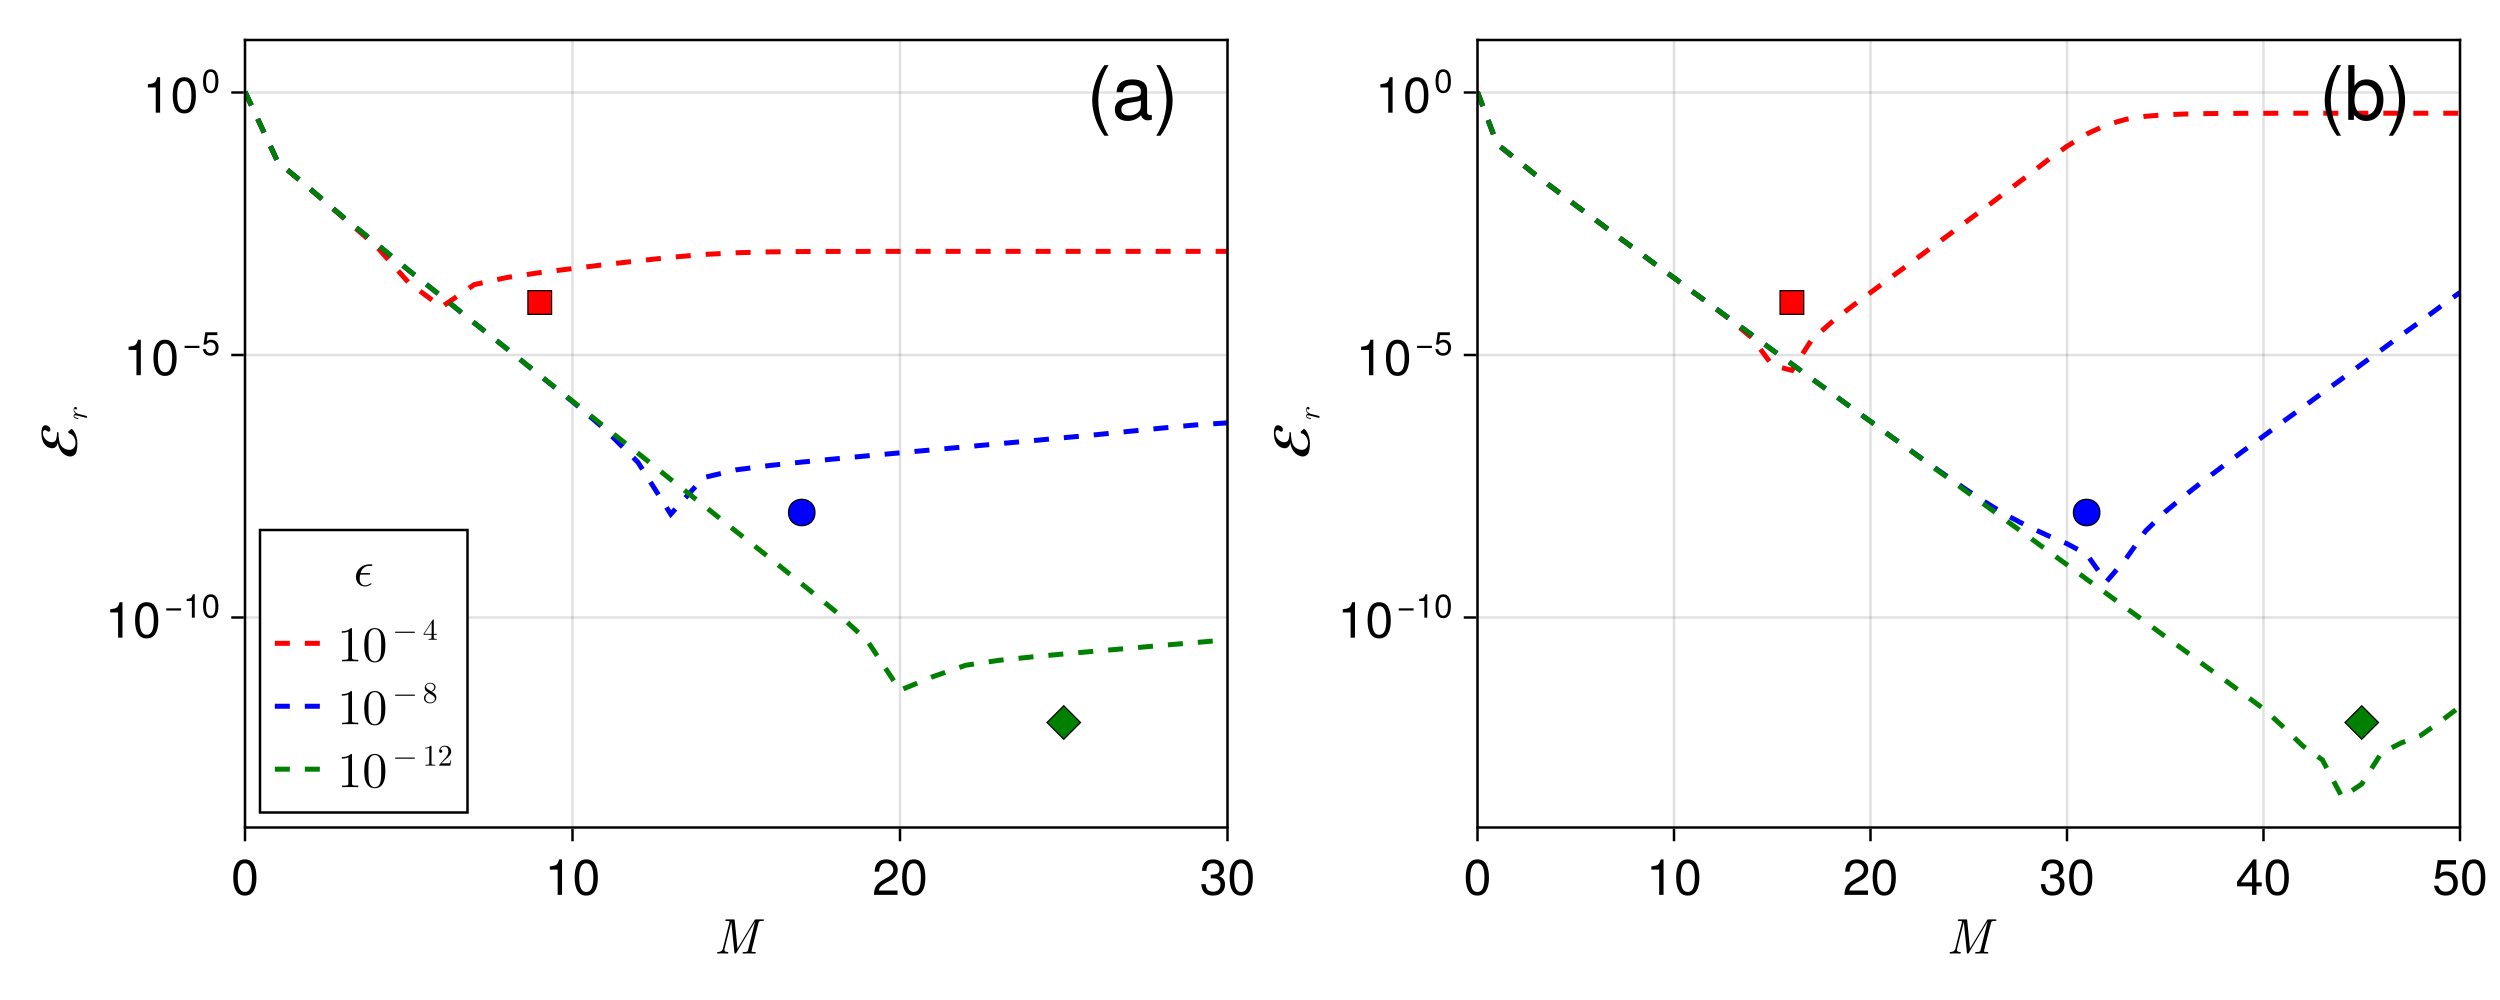 <?xml version="1.0" encoding="UTF-8"?>
<svg xmlns="http://www.w3.org/2000/svg" xmlns:xlink="http://www.w3.org/1999/xlink" width="1000" height="400" viewBox="0 0 1000 400">
<defs>
<g>
<g id="glyph-0-0-880b5318">
<path d="M 16.781 -0.359 C 16.781 -0.625 16.641 -0.625 16.234 -0.625 C 15.078 -0.625 15.078 -0.781 15.078 -0.953 C 15.078 -0.953 15.078 -1.125 15.156 -1.422 L 17.859 -12.234 C 18.016 -12.875 18.188 -13.047 19.438 -13.047 C 19.859 -13.047 20.047 -13.047 20.047 -13.406 C 20.047 -13.656 19.875 -13.656 19.547 -13.656 L 16.984 -13.656 C 16.547 -13.656 16.484 -13.656 16.266 -13.297 L 9.453 -2 L 8.344 -13.219 C 8.297 -13.656 8.266 -13.656 7.781 -13.656 L 5.125 -13.656 C 4.797 -13.656 4.578 -13.656 4.578 -13.281 C 4.578 -13.047 4.734 -13.047 5.125 -13.047 C 5.734 -13.047 6.281 -13.047 6.281 -12.703 C 6.281 -12.641 6.281 -12.594 6.203 -12.312 L 3.641 -2.016 C 3.359 -0.906 2.594 -0.656 1.703 -0.625 C 1.547 -0.625 1.312 -0.594 1.312 -0.234 C 1.312 -0.062 1.438 0 1.578 0 C 2.188 0 2.859 -0.062 3.484 -0.062 C 4.125 -0.062 4.812 0 5.438 0 C 5.562 0 5.797 0 5.797 -0.359 C 5.797 -0.594 5.656 -0.625 5.422 -0.625 C 4.281 -0.656 4.234 -1.188 4.234 -1.484 C 4.234 -1.547 4.234 -1.656 4.312 -1.984 L 6.984 -12.594 L 7 -12.594 L 8.219 -0.484 C 8.266 -0.141 8.266 0 8.562 0 C 8.812 0 8.922 -0.141 9.047 -0.359 L 16.5 -12.781 L 16.516 -12.781 L 13.703 -1.453 C 13.547 -0.781 13.422 -0.625 12.062 -0.625 C 11.734 -0.625 11.516 -0.625 11.516 -0.234 C 11.516 0 11.734 0 11.797 0 C 12.547 0 13.312 -0.062 14.078 -0.062 C 14.844 -0.062 15.656 0 16.406 0 C 16.547 0 16.781 0 16.781 -0.359 Z M 16.781 -0.359 "/>
</g>
<g id="glyph-1-0-880b5318">
<path d="M 10.141 -6.812 C 10.141 -2.156 8.5 0.297 5.5 0.297 C 2.453 0.297 0.859 -2.156 0.859 -6.938 C 0.859 -11.703 2.438 -14.188 5.5 -14.188 C 8.578 -14.188 10.141 -11.734 10.141 -6.812 Z M 8.344 -6.984 C 8.344 -10.781 7.406 -12.625 5.5 -12.625 C 3.594 -12.625 2.656 -10.797 2.656 -6.922 C 2.656 -3.047 3.594 -1.156 5.453 -1.156 C 7.422 -1.156 8.344 -2.953 8.344 -6.984 Z M 8.344 -6.984 "/>
</g>
<g id="glyph-2-0-880b5318">
<path d="M 6.938 0 C 6.938 0 5.188 0 5.188 0 C 5.188 0 5.188 -10.094 5.188 -10.094 C 5.188 -10.094 2.047 -10.094 2.047 -10.094 C 2.047 -10.094 2.047 -11.359 2.047 -11.359 C 4.766 -11.703 5.156 -12 5.781 -14.188 C 5.781 -14.188 6.938 -14.188 6.938 -14.188 C 6.938 -14.188 6.938 0 6.938 0 Z M 6.938 0 "/>
</g>
<g id="glyph-3-0-880b5318">
<path d="M 10.141 -6.812 C 10.141 -2.156 8.5 0.297 5.5 0.297 C 2.453 0.297 0.859 -2.156 0.859 -6.938 C 0.859 -11.703 2.438 -14.188 5.5 -14.188 C 8.578 -14.188 10.141 -11.734 10.141 -6.812 Z M 8.344 -6.984 C 8.344 -10.781 7.406 -12.625 5.5 -12.625 C 3.594 -12.625 2.656 -10.797 2.656 -6.922 C 2.656 -3.047 3.594 -1.156 5.453 -1.156 C 7.422 -1.156 8.344 -2.953 8.344 -6.984 Z M 8.344 -6.984 "/>
</g>
<g id="glyph-4-0-880b5318">
<path d="M 10.219 -10.016 C 10.219 -8.281 9.203 -6.797 7.219 -5.734 C 7.219 -5.734 5.219 -4.656 5.219 -4.656 C 3.484 -3.641 2.844 -2.906 2.656 -1.734 C 2.656 -1.734 10.125 -1.734 10.125 -1.734 C 10.125 -1.734 10.125 0 10.125 0 C 10.125 0 0.688 0 0.688 0 C 0.844 -3.125 1.703 -4.453 4.656 -6.141 C 4.656 -6.141 6.5 -7.188 6.5 -7.188 C 7.766 -7.906 8.422 -8.859 8.422 -9.984 C 8.422 -11.5 7.219 -12.641 5.625 -12.641 C 3.875 -12.641 2.906 -11.641 2.766 -9.266 C 2.766 -9.266 1 -9.266 1 -9.266 C 1.094 -12.703 2.781 -14.188 5.688 -14.188 C 8.359 -14.188 10.219 -12.422 10.219 -10.016 Z M 10.219 -10.016 "/>
</g>
<g id="glyph-4-1-880b5318">
<path d="M 10.141 -6.812 C 10.141 -2.156 8.5 0.297 5.5 0.297 C 2.453 0.297 0.859 -2.156 0.859 -6.938 C 0.859 -11.703 2.438 -14.188 5.5 -14.188 C 8.578 -14.188 10.141 -11.734 10.141 -6.812 Z M 8.344 -6.984 C 8.344 -10.781 7.406 -12.625 5.5 -12.625 C 3.594 -12.625 2.656 -10.797 2.656 -6.922 C 2.656 -3.047 3.594 -1.156 5.453 -1.156 C 7.422 -1.156 8.344 -2.953 8.344 -6.984 Z M 8.344 -6.984 "/>
</g>
<g id="glyph-4-2-880b5318">
<path d="M 6.938 0 C 6.938 0 5.188 0 5.188 0 C 5.188 0 5.188 -10.094 5.188 -10.094 C 5.188 -10.094 2.047 -10.094 2.047 -10.094 C 2.047 -10.094 2.047 -11.359 2.047 -11.359 C 4.766 -11.703 5.156 -12 5.781 -14.188 C 5.781 -14.188 6.938 -14.188 6.938 -14.188 C 6.938 -14.188 6.938 0 6.938 0 Z M 6.938 0 "/>
</g>
<g id="glyph-4-3-880b5318">
<path d="M 10.125 -4.125 C 10.125 -1.438 8.234 0.297 5.312 0.297 C 2.422 0.297 0.859 -1.125 0.641 -4.281 C 0.641 -4.281 2.406 -4.281 2.406 -4.281 C 2.516 -2.219 3.453 -1.266 5.375 -1.266 C 7.219 -1.266 8.312 -2.312 8.312 -4.094 C 8.312 -5.688 7.312 -6.594 5.375 -6.594 C 5.375 -6.594 4.422 -6.594 4.422 -6.594 C 4.422 -6.594 4.422 -8.078 4.422 -8.078 C 7.234 -8.078 7.906 -8.703 7.906 -10.219 C 7.906 -11.719 6.953 -12.641 5.406 -12.641 C 3.594 -12.641 2.734 -11.703 2.703 -9.594 C 2.703 -9.594 0.938 -9.594 0.938 -9.594 C 1 -12.625 2.516 -14.188 5.375 -14.188 C 8.078 -14.188 9.703 -12.719 9.703 -10.281 C 9.703 -8.859 9.047 -7.938 7.719 -7.422 C 9.422 -6.844 10.125 -5.844 10.125 -4.125 Z M 10.125 -4.125 "/>
</g>
<g id="glyph-4-4-880b5318">
<path d="M 10.406 -3.406 C 10.406 -3.406 8.297 -3.406 8.297 -3.406 C 8.297 -3.406 8.297 0 8.297 0 C 8.297 0 6.547 0 6.547 0 C 6.547 0 6.547 -3.406 6.547 -3.406 C 6.547 -3.406 0.562 -3.406 0.562 -3.406 C 0.562 -3.406 0.562 -5.266 0.562 -5.266 C 0.562 -5.266 7 -14.188 7 -14.188 C 7 -14.188 8.297 -14.188 8.297 -14.188 C 8.297 -14.188 8.297 -4.984 8.297 -4.984 C 8.297 -4.984 10.406 -4.984 10.406 -4.984 C 10.406 -4.984 10.406 -3.406 10.406 -3.406 Z M 6.547 -4.984 C 6.547 -4.984 6.547 -11.188 6.547 -11.188 C 6.547 -11.188 2.094 -4.984 2.094 -4.984 C 2.094 -4.984 6.547 -4.984 6.547 -4.984 Z M 6.547 -4.984 "/>
</g>
<g id="glyph-5-0-880b5318">
<path d="M 10.125 -4.125 C 10.125 -1.438 8.234 0.297 5.312 0.297 C 2.422 0.297 0.859 -1.125 0.641 -4.281 C 0.641 -4.281 2.406 -4.281 2.406 -4.281 C 2.516 -2.219 3.453 -1.266 5.375 -1.266 C 7.219 -1.266 8.312 -2.312 8.312 -4.094 C 8.312 -5.688 7.312 -6.594 5.375 -6.594 C 5.375 -6.594 4.422 -6.594 4.422 -6.594 C 4.422 -6.594 4.422 -8.078 4.422 -8.078 C 7.234 -8.078 7.906 -8.703 7.906 -10.219 C 7.906 -11.719 6.953 -12.641 5.406 -12.641 C 3.594 -12.641 2.734 -11.703 2.703 -9.594 C 2.703 -9.594 0.938 -9.594 0.938 -9.594 C 1 -12.625 2.516 -14.188 5.375 -14.188 C 8.078 -14.188 9.703 -12.719 9.703 -10.281 C 9.703 -8.859 9.047 -7.938 7.719 -7.422 C 9.422 -6.844 10.125 -5.844 10.125 -4.125 Z M 10.125 -4.125 "/>
</g>
<g id="glyph-5-1-880b5318">
<path d="M 10.141 -6.812 C 10.141 -2.156 8.5 0.297 5.5 0.297 C 2.453 0.297 0.859 -2.156 0.859 -6.938 C 0.859 -11.703 2.438 -14.188 5.5 -14.188 C 8.578 -14.188 10.141 -11.734 10.141 -6.812 Z M 8.344 -6.984 C 8.344 -10.781 7.406 -12.625 5.5 -12.625 C 3.594 -12.625 2.656 -10.797 2.656 -6.922 C 2.656 -3.047 3.594 -1.156 5.453 -1.156 C 7.422 -1.156 8.344 -2.953 8.344 -6.984 Z M 8.344 -6.984 "/>
</g>
<g id="glyph-6-0-880b5318">
<path d="M -12.125 -13.266 C -12.594 -13.375 -13.062 -13.297 -13.406 -13 C -13.688 -12.734 -13.844 -12.422 -13.953 -12 C -14.125 -11.453 -14.156 -10.844 -14.156 -10.234 C -14.156 -8.719 -13.906 -7.094 -12.938 -5.766 C -12.312 -4.922 -11.453 -4.406 -10.594 -4.203 C -9.812 -4 -9.062 -4.125 -8.5 -4.594 C -8.047 -5.016 -7.781 -5.641 -7.594 -6.234 C -7.438 -5.125 -7.016 -3.922 -6.297 -2.906 C -5.5 -1.797 -4.375 -1.156 -3.281 -0.875 C -2.312 -0.641 -1.453 -0.984 -0.797 -1.562 C -0.375 -1.938 -0.188 -2.547 -0.047 -3.188 C 0.188 -4.062 0.234 -5.047 0.234 -6.016 C 0.234 -7.719 -0.188 -9.562 -1.266 -11.062 C -1.5 -11.406 -1.797 -11.703 -2.125 -11.938 L -3.484 -10.688 L -3.297 -10.156 C -2.625 -9.922 -1.906 -9.625 -1.422 -8.938 C -0.859 -8.188 -0.516 -7.266 -0.516 -6.359 C -0.516 -5.453 -0.766 -4.625 -1.344 -4.094 C -2 -3.516 -2.875 -3.312 -3.812 -3.562 C -4.703 -3.781 -5.625 -4.234 -6.266 -5.125 C -6.703 -5.766 -6.922 -6.516 -7.062 -7.219 C -7.281 -8.312 -7.344 -9.406 -7.344 -10.438 L -7.922 -10.578 C -7.922 -9.781 -7.953 -9 -8.125 -8.266 C -8.234 -7.766 -8.375 -7.281 -8.703 -6.984 C -9.219 -6.516 -9.922 -6.422 -10.641 -6.594 C -11.453 -6.797 -12.281 -7.312 -12.859 -8.125 C -13.281 -8.703 -13.547 -9.406 -13.547 -10.078 C -13.547 -10.516 -13.5 -10.984 -13.219 -11.219 C -13.047 -11.375 -12.812 -11.422 -12.562 -11.359 C -12.359 -11.312 -12.141 -11.203 -11.953 -11.062 C -11.781 -10.906 -11.594 -10.797 -11.406 -10.766 C -11.203 -10.703 -11.016 -10.734 -10.875 -10.859 C -10.688 -11.047 -10.562 -11.312 -10.562 -11.641 C -10.562 -12 -10.719 -12.297 -10.953 -12.578 C -11.281 -12.938 -11.703 -13.141 -12.125 -13.266 Z M -12.125 -13.266 "/>
</g>
<g id="glyph-7-0-880b5318">
<path d="M -4.547 -5.875 C -5.172 -5.875 -5.297 -5.094 -5.297 -4.688 C -5.297 -3.859 -4.703 -3.438 -4.438 -3.234 C -5.078 -3.109 -5.297 -2.641 -5.297 -2.25 C -5.297 -1.812 -5.031 -1.578 -4.672 -1.375 C -4.188 -1.156 -3.453 -1 -3.453 -1 C -3.344 -1 -3.344 -1.109 -3.344 -1.172 C -3.344 -1.328 -3.344 -1.344 -3.609 -1.406 C -4.453 -1.625 -5.047 -1.844 -5.047 -2.219 C -5.047 -2.531 -4.688 -2.531 -4.562 -2.531 C -4.375 -2.531 -4.141 -2.5 -3.953 -2.453 L -0.344 -1.547 C -0.281 -1.531 -0.219 -1.516 -0.188 -1.516 C -0.047 -1.516 0.125 -1.609 0.125 -1.844 C 0.125 -2.203 -0.219 -2.297 -0.312 -2.312 L -3.453 -3.094 C -3.484 -3.109 -5.047 -3.641 -5.047 -4.688 C -5.047 -4.734 -5.047 -5.078 -4.875 -5.312 C -4.734 -4.891 -4.359 -4.859 -4.297 -4.859 C -4.141 -4.859 -3.906 -4.969 -3.906 -5.281 C -3.906 -5.5 -4.078 -5.875 -4.547 -5.875 Z M -4.547 -5.875 "/>
</g>
<g id="glyph-8-0-880b5318">
<path d="M 6.938 0 C 6.938 0 5.188 0 5.188 0 C 5.188 0 5.188 -10.094 5.188 -10.094 C 5.188 -10.094 2.047 -10.094 2.047 -10.094 C 2.047 -10.094 2.047 -11.359 2.047 -11.359 C 4.766 -11.703 5.156 -12 5.781 -14.188 C 5.781 -14.188 6.938 -14.188 6.938 -14.188 C 6.938 -14.188 6.938 0 6.938 0 Z M 6.938 0 "/>
</g>
<g id="glyph-8-1-880b5318">
<path d="M 10.141 -6.812 C 10.141 -2.156 8.5 0.297 5.5 0.297 C 2.453 0.297 0.859 -2.156 0.859 -6.938 C 0.859 -11.703 2.438 -14.188 5.5 -14.188 C 8.578 -14.188 10.141 -11.734 10.141 -6.812 Z M 8.344 -6.984 C 8.344 -10.781 7.406 -12.625 5.5 -12.625 C 3.594 -12.625 2.656 -10.797 2.656 -6.922 C 2.656 -3.047 3.594 -1.156 5.453 -1.156 C 7.422 -1.156 8.344 -2.953 8.344 -6.984 Z M 8.344 -6.984 "/>
</g>
<g id="glyph-9-0-880b5318">
<path d="M 6.812 -2.859 C 6.812 -2.859 0.891 -2.859 0.891 -2.859 C 0.891 -2.859 0.891 -3.75 0.891 -3.75 C 0.891 -3.75 6.812 -3.75 6.812 -3.75 C 6.812 -3.75 6.812 -2.859 6.812 -2.859 Z M 6.812 -2.859 "/>
</g>
<g id="glyph-9-1-880b5318">
<path d="M 4.578 0 C 4.578 0 3.422 0 3.422 0 C 3.422 0 3.422 -6.672 3.422 -6.672 C 3.422 -6.672 1.344 -6.672 1.344 -6.672 C 1.344 -6.672 1.344 -7.5 1.344 -7.5 C 3.141 -7.719 3.406 -7.922 3.812 -9.359 C 3.812 -9.359 4.578 -9.359 4.578 -9.359 C 4.578 -9.359 4.578 0 4.578 0 Z M 4.578 0 "/>
</g>
<g id="glyph-10-0-880b5318">
<path d="M 6.688 -4.5 C 6.688 -1.422 5.609 0.203 3.625 0.203 C 1.625 0.203 0.562 -1.422 0.562 -4.578 C 0.562 -7.719 1.609 -9.359 3.625 -9.359 C 5.672 -9.359 6.688 -7.75 6.688 -4.5 Z M 5.5 -4.609 C 5.5 -7.109 4.891 -8.328 3.625 -8.328 C 2.375 -8.328 1.75 -7.125 1.75 -4.562 C 1.75 -2 2.375 -0.766 3.609 -0.766 C 4.891 -0.766 5.5 -1.953 5.5 -4.609 Z M 5.5 -4.609 "/>
</g>
<g id="glyph-10-1-880b5318">
<path d="M 6.766 -3.109 C 6.766 -1.125 5.453 0.203 3.562 0.203 C 1.906 0.203 0.844 -0.547 0.469 -2.406 C 0.469 -2.406 1.625 -2.406 1.625 -2.406 C 1.906 -1.344 2.516 -0.828 3.531 -0.828 C 4.812 -0.828 5.578 -1.594 5.578 -2.938 C 5.578 -4.328 4.797 -5.141 3.531 -5.141 C 2.812 -5.141 2.359 -4.906 1.828 -4.266 C 1.828 -4.266 0.75 -4.266 0.75 -4.266 C 0.75 -4.266 1.453 -9.156 1.453 -9.156 C 1.453 -9.156 6.281 -9.156 6.281 -9.156 C 6.281 -9.156 6.281 -8.016 6.281 -8.016 C 6.281 -8.016 2.391 -8.016 2.391 -8.016 C 2.391 -8.016 2.016 -5.594 2.016 -5.594 C 2.562 -6 3.094 -6.172 3.75 -6.172 C 5.547 -6.172 6.766 -4.953 6.766 -3.109 Z M 6.766 -3.109 "/>
</g>
<g id="glyph-11-0-880b5318">
<path d="M 6.938 0 C 6.938 0 5.188 0 5.188 0 C 5.188 0 5.188 -10.094 5.188 -10.094 C 5.188 -10.094 2.047 -10.094 2.047 -10.094 C 2.047 -10.094 2.047 -11.359 2.047 -11.359 C 4.766 -11.703 5.156 -12 5.781 -14.188 C 5.781 -14.188 6.938 -14.188 6.938 -14.188 C 6.938 -14.188 6.938 0 6.938 0 Z M 6.938 0 "/>
</g>
<g id="glyph-11-1-880b5318">
<path d="M 10.141 -6.812 C 10.141 -2.156 8.5 0.297 5.5 0.297 C 2.453 0.297 0.859 -2.156 0.859 -6.938 C 0.859 -11.703 2.438 -14.188 5.5 -14.188 C 8.578 -14.188 10.141 -11.734 10.141 -6.812 Z M 8.344 -6.984 C 8.344 -10.781 7.406 -12.625 5.5 -12.625 C 3.594 -12.625 2.656 -10.797 2.656 -6.922 C 2.656 -3.047 3.594 -1.156 5.453 -1.156 C 7.422 -1.156 8.344 -2.953 8.344 -6.984 Z M 8.344 -6.984 "/>
</g>
<g id="glyph-12-0-880b5318">
<path d="M 6.938 0 C 6.938 0 5.188 0 5.188 0 C 5.188 0 5.188 -10.094 5.188 -10.094 C 5.188 -10.094 2.047 -10.094 2.047 -10.094 C 2.047 -10.094 2.047 -11.359 2.047 -11.359 C 4.766 -11.703 5.156 -12 5.781 -14.188 C 5.781 -14.188 6.938 -14.188 6.938 -14.188 C 6.938 -14.188 6.938 0 6.938 0 Z M 6.938 0 "/>
</g>
<g id="glyph-13-0-880b5318">
<path d="M 10.141 -6.812 C 10.141 -2.156 8.5 0.297 5.5 0.297 C 2.453 0.297 0.859 -2.156 0.859 -6.938 C 0.859 -11.703 2.438 -14.188 5.5 -14.188 C 8.578 -14.188 10.141 -11.734 10.141 -6.812 Z M 8.344 -6.984 C 8.344 -10.781 7.406 -12.625 5.5 -12.625 C 3.594 -12.625 2.656 -10.797 2.656 -6.922 C 2.656 -3.047 3.594 -1.156 5.453 -1.156 C 7.422 -1.156 8.344 -2.953 8.344 -6.984 Z M 8.344 -6.984 "/>
</g>
<g id="glyph-14-0-880b5318">
<path d="M 6.688 -4.5 C 6.688 -1.422 5.609 0.203 3.625 0.203 C 1.625 0.203 0.562 -1.422 0.562 -4.578 C 0.562 -7.719 1.609 -9.359 3.625 -9.359 C 5.672 -9.359 6.688 -7.75 6.688 -4.5 Z M 5.5 -4.609 C 5.5 -7.109 4.891 -8.328 3.625 -8.328 C 2.375 -8.328 1.75 -7.125 1.75 -4.562 C 1.75 -2 2.375 -0.766 3.609 -0.766 C 4.891 -0.766 5.5 -1.953 5.5 -4.609 Z M 5.5 -4.609 "/>
</g>
<g id="glyph-15-0-880b5318">
<path d="M 8.734 6.359 C 8.734 6.359 7.078 6.359 7.078 6.359 C 4.078 2.438 2.188 -3.031 2.188 -7.766 C 2.188 -12.484 4.078 -17.938 7.078 -21.875 C 7.078 -21.875 8.734 -21.875 8.734 -21.875 C 6.094 -17.609 4.625 -12.547 4.625 -7.766 C 4.625 -2.969 6.094 2.062 8.734 6.359 Z M 8.734 6.359 "/>
</g>
<g id="glyph-16-0-880b5318">
<path d="M 16.047 -0.062 C 15.234 0.156 14.844 0.203 14.344 0.203 C 13.109 0.203 12.031 -0.656 11.766 -1.859 C 10.375 -0.391 8.438 0.453 6.422 0.453 C 3.234 0.453 1.266 -1.234 1.266 -4.078 C 1.266 -6 2.188 -7.406 4.016 -8.156 C 4.984 -8.547 5.516 -8.672 9.062 -9.125 C 11.047 -9.359 11.672 -9.812 11.672 -10.859 C 11.672 -10.859 11.672 -11.516 11.672 -11.516 C 11.672 -13.016 10.406 -13.859 8.156 -13.859 C 5.812 -13.859 4.688 -12.984 4.469 -11.062 C 4.469 -11.062 1.953 -11.062 1.953 -11.062 C 2.094 -14.703 4.438 -16.172 8.25 -16.172 C 12.125 -16.172 14.156 -14.672 14.156 -11.875 C 14.156 -11.875 14.156 -3.125 14.156 -3.125 C 14.156 -2.344 14.641 -1.891 15.516 -1.891 C 15.656 -1.891 15.781 -1.891 16.047 -1.953 C 16.047 -1.953 16.047 -0.062 16.047 -0.062 Z M 11.672 -5.438 C 11.672 -5.438 11.672 -7.766 11.672 -7.766 C 10.828 -7.375 10.297 -7.266 7.656 -6.906 C 4.984 -6.516 3.875 -5.797 3.875 -4.141 C 3.875 -2.438 5.016 -1.734 6.953 -1.734 C 9.391 -1.734 11.672 -3.188 11.672 -5.438 Z M 11.672 -5.438 "/>
</g>
<g id="glyph-16-1-880b5318">
<path d="M 7.688 -7.734 C 7.688 -3.031 5.797 2.438 2.797 6.359 C 2.797 6.359 1.141 6.359 1.141 6.359 C 3.781 2.094 5.25 -2.969 5.25 -7.734 C 5.25 -12.547 3.781 -17.578 1.141 -21.875 C 1.141 -21.875 2.797 -21.875 2.797 -21.875 C 5.797 -17.938 7.688 -12.484 7.688 -7.734 Z M 7.688 -7.734 "/>
</g>
<g id="glyph-16-2-880b5318">
<path d="M 15.688 -8.047 C 15.688 -2.938 12.984 0.453 8.844 0.453 C 6.656 0.453 5.062 -0.422 3.875 -2.25 C 3.875 -2.25 3.875 0 3.875 0 C 3.875 0 1.625 0 1.625 0 C 1.625 0 1.625 -21.875 1.625 -21.875 C 1.625 -21.875 4.109 -21.875 4.109 -21.875 C 4.109 -21.875 4.109 -13.594 4.109 -13.594 C 5.281 -15.359 6.812 -16.172 8.969 -16.172 C 13.109 -16.172 15.688 -13.141 15.688 -8.047 Z M 13.078 -7.891 C 13.078 -11.406 11.281 -13.828 8.484 -13.828 C 5.844 -13.953 4.109 -11.547 4.109 -7.859 C 4.109 -4.297 5.844 -1.891 8.484 -1.891 C 11.219 -1.891 13.078 -4.312 13.078 -7.891 Z M 13.078 -7.891 "/>
</g>
<g id="glyph-17-0-880b5318">
<path d="M 10.141 -6.812 C 10.141 -2.156 8.5 0.297 5.5 0.297 C 2.453 0.297 0.859 -2.156 0.859 -6.938 C 0.859 -11.703 2.438 -14.188 5.5 -14.188 C 8.578 -14.188 10.141 -11.734 10.141 -6.812 Z M 8.344 -6.984 C 8.344 -10.781 7.406 -12.625 5.5 -12.625 C 3.594 -12.625 2.656 -10.797 2.656 -6.922 C 2.656 -3.047 3.594 -1.156 5.453 -1.156 C 7.422 -1.156 8.344 -2.953 8.344 -6.984 Z M 8.344 -6.984 "/>
</g>
<g id="glyph-17-1-880b5318">
<path d="M 10.266 -4.703 C 10.266 -1.703 8.266 0.297 5.406 0.297 C 2.875 0.297 1.281 -0.812 0.703 -3.641 C 0.703 -3.641 2.453 -3.641 2.453 -3.641 C 2.875 -2.047 3.812 -1.266 5.359 -1.266 C 7.281 -1.266 8.453 -2.422 8.453 -4.453 C 8.453 -6.562 7.266 -7.781 5.359 -7.781 C 4.266 -7.781 3.578 -7.438 2.766 -6.453 C 2.766 -6.453 1.141 -6.453 1.141 -6.453 C 1.141 -6.453 2.203 -13.875 2.203 -13.875 C 2.203 -13.875 9.516 -13.875 9.516 -13.875 C 9.516 -13.875 9.516 -12.141 9.516 -12.141 C 9.516 -12.141 3.625 -12.141 3.625 -12.141 C 3.625 -12.141 3.062 -8.484 3.062 -8.484 C 3.875 -9.078 4.688 -9.344 5.688 -9.344 C 8.406 -9.344 10.266 -7.5 10.266 -4.703 Z M 10.266 -4.703 "/>
</g>
<g id="glyph-18-0-880b5318">
<path d="M 10.141 -6.812 C 10.141 -2.156 8.5 0.297 5.5 0.297 C 2.453 0.297 0.859 -2.156 0.859 -6.938 C 0.859 -11.703 2.438 -14.188 5.5 -14.188 C 8.578 -14.188 10.141 -11.734 10.141 -6.812 Z M 8.344 -6.984 C 8.344 -10.781 7.406 -12.625 5.5 -12.625 C 3.594 -12.625 2.656 -10.797 2.656 -6.922 C 2.656 -3.047 3.594 -1.156 5.453 -1.156 C 7.422 -1.156 8.344 -2.953 8.344 -6.984 Z M 8.344 -6.984 "/>
</g>
<g id="glyph-19-0-880b5318">
<path d="M -12.125 -13.266 C -12.594 -13.375 -13.062 -13.297 -13.406 -13 C -13.688 -12.734 -13.844 -12.422 -13.953 -12 C -14.125 -11.453 -14.156 -10.844 -14.156 -10.234 C -14.156 -8.719 -13.906 -7.094 -12.938 -5.766 C -12.312 -4.922 -11.453 -4.406 -10.594 -4.203 C -9.812 -4 -9.062 -4.125 -8.5 -4.594 C -8.047 -5.016 -7.781 -5.641 -7.594 -6.234 C -7.438 -5.125 -7.016 -3.922 -6.297 -2.906 C -5.5 -1.797 -4.375 -1.156 -3.281 -0.875 C -2.312 -0.641 -1.453 -0.984 -0.797 -1.562 C -0.375 -1.938 -0.188 -2.547 -0.047 -3.188 C 0.188 -4.062 0.234 -5.047 0.234 -6.016 C 0.234 -7.719 -0.188 -9.562 -1.266 -11.062 C -1.5 -11.406 -1.797 -11.703 -2.125 -11.938 L -3.484 -10.688 L -3.297 -10.156 C -2.625 -9.922 -1.906 -9.625 -1.422 -8.938 C -0.859 -8.188 -0.516 -7.266 -0.516 -6.359 C -0.516 -5.453 -0.766 -4.625 -1.344 -4.094 C -2 -3.516 -2.875 -3.312 -3.812 -3.562 C -4.703 -3.781 -5.625 -4.234 -6.266 -5.125 C -6.703 -5.766 -6.922 -6.516 -7.062 -7.219 C -7.281 -8.312 -7.344 -9.406 -7.344 -10.438 L -7.922 -10.578 C -7.922 -9.781 -7.953 -9 -8.125 -8.266 C -8.234 -7.766 -8.375 -7.281 -8.703 -6.984 C -9.219 -6.516 -9.922 -6.422 -10.641 -6.594 C -11.453 -6.797 -12.281 -7.312 -12.859 -8.125 C -13.281 -8.703 -13.547 -9.406 -13.547 -10.078 C -13.547 -10.516 -13.5 -10.984 -13.219 -11.219 C -13.047 -11.375 -12.812 -11.422 -12.562 -11.359 C -12.359 -11.312 -12.141 -11.203 -11.953 -11.062 C -11.781 -10.906 -11.594 -10.797 -11.406 -10.766 C -11.203 -10.703 -11.016 -10.734 -10.875 -10.859 C -10.688 -11.047 -10.562 -11.312 -10.562 -11.641 C -10.562 -12 -10.719 -12.297 -10.953 -12.578 C -11.281 -12.938 -11.703 -13.141 -12.125 -13.266 Z M -12.125 -13.266 "/>
</g>
<g id="glyph-20-0-880b5318">
<path d="M -4.547 -5.875 C -5.172 -5.875 -5.297 -5.094 -5.297 -4.688 C -5.297 -3.859 -4.703 -3.438 -4.438 -3.234 C -5.078 -3.109 -5.297 -2.641 -5.297 -2.25 C -5.297 -1.812 -5.031 -1.578 -4.672 -1.375 C -4.188 -1.156 -3.453 -1 -3.453 -1 C -3.344 -1 -3.344 -1.109 -3.344 -1.172 C -3.344 -1.328 -3.344 -1.344 -3.609 -1.406 C -4.453 -1.625 -5.047 -1.844 -5.047 -2.219 C -5.047 -2.531 -4.688 -2.531 -4.562 -2.531 C -4.375 -2.531 -4.141 -2.5 -3.953 -2.453 L -0.344 -1.547 C -0.281 -1.531 -0.219 -1.516 -0.188 -1.516 C -0.047 -1.516 0.125 -1.609 0.125 -1.844 C 0.125 -2.203 -0.219 -2.297 -0.312 -2.312 L -3.453 -3.094 C -3.484 -3.109 -5.047 -3.641 -5.047 -4.688 C -5.047 -4.734 -5.047 -5.078 -4.875 -5.312 C -4.734 -4.891 -4.359 -4.859 -4.297 -4.859 C -4.141 -4.859 -3.906 -4.969 -3.906 -5.281 C -3.906 -5.5 -4.078 -5.875 -4.547 -5.875 Z M -4.547 -5.875 "/>
</g>
<g id="glyph-21-0-880b5318">
<path d="M 6.938 0 C 6.938 0 5.188 0 5.188 0 C 5.188 0 5.188 -10.094 5.188 -10.094 C 5.188 -10.094 2.047 -10.094 2.047 -10.094 C 2.047 -10.094 2.047 -11.359 2.047 -11.359 C 4.766 -11.703 5.156 -12 5.781 -14.188 C 5.781 -14.188 6.938 -14.188 6.938 -14.188 C 6.938 -14.188 6.938 0 6.938 0 Z M 6.938 0 "/>
</g>
<g id="glyph-22-0-880b5318">
<path d="M 10.141 -6.812 C 10.141 -2.156 8.5 0.297 5.5 0.297 C 2.453 0.297 0.859 -2.156 0.859 -6.938 C 0.859 -11.703 2.438 -14.188 5.5 -14.188 C 8.578 -14.188 10.141 -11.734 10.141 -6.812 Z M 8.344 -6.984 C 8.344 -10.781 7.406 -12.625 5.5 -12.625 C 3.594 -12.625 2.656 -10.797 2.656 -6.922 C 2.656 -3.047 3.594 -1.156 5.453 -1.156 C 7.422 -1.156 8.344 -2.953 8.344 -6.984 Z M 8.344 -6.984 "/>
</g>
<g id="glyph-23-0-880b5318">
<path d="M 6.812 -2.859 C 6.812 -2.859 0.891 -2.859 0.891 -2.859 C 0.891 -2.859 0.891 -3.75 0.891 -3.75 C 0.891 -3.75 6.812 -3.75 6.812 -3.75 C 6.812 -3.75 6.812 -2.859 6.812 -2.859 Z M 6.812 -2.859 "/>
</g>
<g id="glyph-23-1-880b5318">
<path d="M 4.578 0 C 4.578 0 3.422 0 3.422 0 C 3.422 0 3.422 -6.672 3.422 -6.672 C 3.422 -6.672 1.344 -6.672 1.344 -6.672 C 1.344 -6.672 1.344 -7.5 1.344 -7.5 C 3.141 -7.719 3.406 -7.922 3.812 -9.359 C 3.812 -9.359 4.578 -9.359 4.578 -9.359 C 4.578 -9.359 4.578 0 4.578 0 Z M 4.578 0 "/>
</g>
<g id="glyph-24-0-880b5318">
<path d="M 6.688 -4.5 C 6.688 -1.422 5.609 0.203 3.625 0.203 C 1.625 0.203 0.562 -1.422 0.562 -4.578 C 0.562 -7.719 1.609 -9.359 3.625 -9.359 C 5.672 -9.359 6.688 -7.75 6.688 -4.5 Z M 5.5 -4.609 C 5.5 -7.109 4.891 -8.328 3.625 -8.328 C 2.375 -8.328 1.75 -7.125 1.75 -4.562 C 1.75 -2 2.375 -0.766 3.609 -0.766 C 4.891 -0.766 5.5 -1.953 5.5 -4.609 Z M 5.5 -4.609 "/>
</g>
<g id="glyph-24-1-880b5318">
<path d="M 6.766 -3.109 C 6.766 -1.125 5.453 0.203 3.562 0.203 C 1.906 0.203 0.844 -0.547 0.469 -2.406 C 0.469 -2.406 1.625 -2.406 1.625 -2.406 C 1.906 -1.344 2.516 -0.828 3.531 -0.828 C 4.812 -0.828 5.578 -1.594 5.578 -2.938 C 5.578 -4.328 4.797 -5.141 3.531 -5.141 C 2.812 -5.141 2.359 -4.906 1.828 -4.266 C 1.828 -4.266 0.75 -4.266 0.75 -4.266 C 0.75 -4.266 1.453 -9.156 1.453 -9.156 C 1.453 -9.156 6.281 -9.156 6.281 -9.156 C 6.281 -9.156 6.281 -8.016 6.281 -8.016 C 6.281 -8.016 2.391 -8.016 2.391 -8.016 C 2.391 -8.016 2.016 -5.594 2.016 -5.594 C 2.562 -6 3.094 -6.172 3.75 -6.172 C 5.547 -6.172 6.766 -4.953 6.766 -3.109 Z M 6.766 -3.109 "/>
</g>
<g id="glyph-25-0-880b5318">
<path d="M 6.938 0 C 6.938 0 5.188 0 5.188 0 C 5.188 0 5.188 -10.094 5.188 -10.094 C 5.188 -10.094 2.047 -10.094 2.047 -10.094 C 2.047 -10.094 2.047 -11.359 2.047 -11.359 C 4.766 -11.703 5.156 -12 5.781 -14.188 C 5.781 -14.188 6.938 -14.188 6.938 -14.188 C 6.938 -14.188 6.938 0 6.938 0 Z M 6.938 0 "/>
</g>
<g id="glyph-25-1-880b5318">
<path d="M 10.141 -6.812 C 10.141 -2.156 8.5 0.297 5.5 0.297 C 2.453 0.297 0.859 -2.156 0.859 -6.938 C 0.859 -11.703 2.438 -14.188 5.5 -14.188 C 8.578 -14.188 10.141 -11.734 10.141 -6.812 Z M 8.344 -6.984 C 8.344 -10.781 7.406 -12.625 5.5 -12.625 C 3.594 -12.625 2.656 -10.797 2.656 -6.922 C 2.656 -3.047 3.594 -1.156 5.453 -1.156 C 7.422 -1.156 8.344 -2.953 8.344 -6.984 Z M 8.344 -6.984 "/>
</g>
<g id="glyph-26-0-880b5318">
<path d="M 6.938 0 C 6.938 0 5.188 0 5.188 0 C 5.188 0 5.188 -10.094 5.188 -10.094 C 5.188 -10.094 2.047 -10.094 2.047 -10.094 C 2.047 -10.094 2.047 -11.359 2.047 -11.359 C 4.766 -11.703 5.156 -12 5.781 -14.188 C 5.781 -14.188 6.938 -14.188 6.938 -14.188 C 6.938 -14.188 6.938 0 6.938 0 Z M 6.938 0 "/>
</g>
<g id="glyph-26-1-880b5318">
<path d="M 10.141 -6.812 C 10.141 -2.156 8.5 0.297 5.5 0.297 C 2.453 0.297 0.859 -2.156 0.859 -6.938 C 0.859 -11.703 2.438 -14.188 5.5 -14.188 C 8.578 -14.188 10.141 -11.734 10.141 -6.812 Z M 8.344 -6.984 C 8.344 -10.781 7.406 -12.625 5.5 -12.625 C 3.594 -12.625 2.656 -10.797 2.656 -6.922 C 2.656 -3.047 3.594 -1.156 5.453 -1.156 C 7.422 -1.156 8.344 -2.953 8.344 -6.984 Z M 8.344 -6.984 "/>
</g>
<g id="glyph-27-0-880b5318">
<path d="M 6.688 -4.5 C 6.688 -1.422 5.609 0.203 3.625 0.203 C 1.625 0.203 0.562 -1.422 0.562 -4.578 C 0.562 -7.719 1.609 -9.359 3.625 -9.359 C 5.672 -9.359 6.688 -7.75 6.688 -4.5 Z M 5.5 -4.609 C 5.5 -7.109 4.891 -8.328 3.625 -8.328 C 2.375 -8.328 1.75 -7.125 1.75 -4.562 C 1.75 -2 2.375 -0.766 3.609 -0.766 C 4.891 -0.766 5.5 -1.953 5.5 -4.609 Z M 5.5 -4.609 "/>
</g>
<g id="glyph-28-0-880b5318">
<path d="M 7.516 -8.344 C 7.516 -8.625 7.266 -8.625 6.922 -8.625 L 6.219 -8.625 C 3.625 -8.625 0.938 -6.625 0.938 -3.562 C 0.938 -1.359 2.438 0.219 4.562 0.219 C 5.859 0.219 7.156 -0.578 7.156 -0.797 C 7.156 -0.859 7.141 -1.078 6.953 -1.078 C 6.953 -1.078 6.875 -1.078 6.703 -0.953 C 6.078 -0.562 5.344 -0.219 4.594 -0.219 C 3.438 -0.219 2.438 -1.062 2.438 -2.812 C 2.438 -3.516 2.594 -4.281 2.656 -4.516 L 5.953 -4.516 C 6.281 -4.516 6.641 -4.516 6.641 -4.859 C 6.641 -5.141 6.406 -5.141 6.062 -5.141 L 2.812 -5.141 C 3.297 -6.844 4.422 -8 6.234 -8 L 6.859 -8 C 7.203 -8 7.516 -8 7.516 -8.344 Z M 7.516 -8.344 "/>
</g>
<g id="glyph-28-1-880b5318">
<path d="M 8.375 0 L 8.375 -0.625 L 7.734 -0.625 C 5.938 -0.625 5.875 -0.844 5.875 -1.578 L 5.875 -12.797 C 5.875 -13.281 5.875 -13.312 5.422 -13.312 C 4.188 -12.047 2.422 -12.047 1.781 -12.047 L 1.781 -11.422 C 2.188 -11.422 3.359 -11.422 4.406 -11.938 L 4.406 -1.578 C 4.406 -0.859 4.344 -0.625 2.547 -0.625 L 1.906 -0.625 L 1.906 0 C 2.594 -0.062 4.344 -0.062 5.141 -0.062 C 5.938 -0.062 7.688 -0.062 8.375 0 Z M 8.375 0 "/>
</g>
<g id="glyph-28-2-880b5318">
<path d="M 9.203 -6.406 C 9.203 -8 9.094 -9.594 8.406 -11.078 C 7.484 -13 5.844 -13.312 5 -13.312 C 3.797 -13.312 2.344 -12.797 1.516 -10.938 C 0.875 -9.562 0.781 -8 0.781 -6.406 C 0.781 -4.906 0.859 -3.094 1.688 -1.578 C 2.547 0.047 4 0.438 4.984 0.438 C 6.062 0.438 7.578 0.016 8.453 -1.875 C 9.094 -3.266 9.203 -4.812 9.203 -6.406 Z M 7.547 -6.641 C 7.547 -5.141 7.547 -3.781 7.312 -2.5 C 7.016 -0.594 5.875 0 4.984 0 C 4.203 0 3.016 -0.5 2.656 -2.422 C 2.438 -3.625 2.438 -5.453 2.438 -6.641 C 2.438 -7.922 2.438 -9.234 2.594 -10.312 C 2.984 -12.703 4.484 -12.875 4.984 -12.875 C 5.641 -12.875 6.953 -12.516 7.344 -10.547 C 7.547 -9.422 7.547 -7.906 7.547 -6.641 Z M 7.547 -6.641 "/>
</g>
<g id="glyph-29-0-880b5318">
<path d="M 8.656 -3 C 8.656 -3.125 8.562 -3.234 8.422 -3.234 L 0.906 -3.234 C 0.781 -3.234 0.672 -3.125 0.672 -3 C 0.672 -2.875 0.781 -2.766 0.906 -2.766 L 8.422 -2.766 C 8.562 -2.766 8.656 -2.875 8.656 -3 Z M 8.656 -3 "/>
</g>
<g id="glyph-29-1-880b5318">
<path d="M 5.656 -1.984 L 5.656 -2.359 L 4.453 -2.359 L 4.453 -7.812 C 4.453 -8.047 4.453 -8.125 4.266 -8.125 C 4.156 -8.125 4.109 -8.125 4.016 -7.984 L 0.344 -2.359 L 0.344 -1.984 L 3.531 -1.984 L 3.531 -0.938 C 3.531 -0.5 3.5 -0.375 2.609 -0.375 L 2.359 -0.375 L 2.359 0 C 2.859 -0.031 3.484 -0.031 3.984 -0.031 C 4.484 -0.031 5.125 -0.031 5.609 0 L 5.609 -0.375 L 5.359 -0.375 C 4.469 -0.375 4.453 -0.5 4.453 -0.938 L 4.453 -1.984 Z M 3.594 -2.359 L 0.672 -2.359 L 3.594 -6.828 Z M 3.594 -2.359 "/>
</g>
<g id="glyph-29-2-880b5318">
<path d="M 5.484 -2.016 C 5.484 -2.453 5.359 -2.984 4.891 -3.484 C 4.672 -3.75 4.469 -3.859 3.703 -4.344 C 4.578 -4.781 5.156 -5.406 5.156 -6.203 C 5.156 -7.312 4.094 -7.984 3 -7.984 C 1.797 -7.984 0.828 -7.109 0.828 -5.984 C 0.828 -5.766 0.859 -5.234 1.359 -4.672 C 1.484 -4.531 1.938 -4.219 2.234 -4.016 C 1.531 -3.672 0.5 -3 0.5 -1.812 C 0.5 -0.547 1.734 0.266 2.984 0.266 C 4.344 0.266 5.484 -0.734 5.484 -2.016 Z M 4.625 -6.203 C 4.625 -5.516 4.156 -4.938 3.438 -4.531 L 1.953 -5.484 C 1.406 -5.844 1.359 -6.25 1.359 -6.453 C 1.359 -7.188 2.141 -7.688 2.984 -7.688 C 3.859 -7.688 4.625 -7.062 4.625 -6.203 Z M 4.891 -1.578 C 4.891 -0.703 3.984 -0.078 3 -0.078 C 1.969 -0.078 1.109 -0.812 1.109 -1.812 C 1.109 -2.516 1.484 -3.281 2.516 -3.844 L 3.984 -2.906 C 4.312 -2.672 4.891 -2.312 4.891 -1.578 Z M 4.891 -1.578 "/>
</g>
<g id="glyph-30-0-880b5318">
<path d="M 8.375 0 L 8.375 -0.625 L 7.734 -0.625 C 5.938 -0.625 5.875 -0.844 5.875 -1.578 L 5.875 -12.797 C 5.875 -13.281 5.875 -13.312 5.422 -13.312 C 4.188 -12.047 2.422 -12.047 1.781 -12.047 L 1.781 -11.422 C 2.188 -11.422 3.359 -11.422 4.406 -11.938 L 4.406 -1.578 C 4.406 -0.859 4.344 -0.625 2.547 -0.625 L 1.906 -0.625 L 1.906 0 C 2.594 -0.062 4.344 -0.062 5.141 -0.062 C 5.938 -0.062 7.688 -0.062 8.375 0 Z M 8.375 0 "/>
</g>
<g id="glyph-30-1-880b5318">
<path d="M 9.203 -6.406 C 9.203 -8 9.094 -9.594 8.406 -11.078 C 7.484 -13 5.844 -13.312 5 -13.312 C 3.797 -13.312 2.344 -12.797 1.516 -10.938 C 0.875 -9.562 0.781 -8 0.781 -6.406 C 0.781 -4.906 0.859 -3.094 1.688 -1.578 C 2.547 0.047 4 0.438 4.984 0.438 C 6.062 0.438 7.578 0.016 8.453 -1.875 C 9.094 -3.266 9.203 -4.812 9.203 -6.406 Z M 7.547 -6.641 C 7.547 -5.141 7.547 -3.781 7.312 -2.5 C 7.016 -0.594 5.875 0 4.984 0 C 4.203 0 3.016 -0.5 2.656 -2.422 C 2.438 -3.625 2.438 -5.453 2.438 -6.641 C 2.438 -7.922 2.438 -9.234 2.594 -10.312 C 2.984 -12.703 4.484 -12.875 4.984 -12.875 C 5.641 -12.875 6.953 -12.516 7.344 -10.547 C 7.547 -9.422 7.547 -7.906 7.547 -6.641 Z M 7.547 -6.641 "/>
</g>
<g id="glyph-31-0-880b5318">
<path d="M 8.375 0 L 8.375 -0.625 L 7.734 -0.625 C 5.938 -0.625 5.875 -0.844 5.875 -1.578 L 5.875 -12.797 C 5.875 -13.281 5.875 -13.312 5.422 -13.312 C 4.188 -12.047 2.422 -12.047 1.781 -12.047 L 1.781 -11.422 C 2.188 -11.422 3.359 -11.422 4.406 -11.938 L 4.406 -1.578 C 4.406 -0.859 4.344 -0.625 2.547 -0.625 L 1.906 -0.625 L 1.906 0 C 2.594 -0.062 4.344 -0.062 5.141 -0.062 C 5.938 -0.062 7.688 -0.062 8.375 0 Z M 8.375 0 "/>
</g>
<g id="glyph-32-0-880b5318">
<path d="M 9.203 -6.406 C 9.203 -8 9.094 -9.594 8.406 -11.078 C 7.484 -13 5.844 -13.312 5 -13.312 C 3.797 -13.312 2.344 -12.797 1.516 -10.938 C 0.875 -9.562 0.781 -8 0.781 -6.406 C 0.781 -4.906 0.859 -3.094 1.688 -1.578 C 2.547 0.047 4 0.438 4.984 0.438 C 6.062 0.438 7.578 0.016 8.453 -1.875 C 9.094 -3.266 9.203 -4.812 9.203 -6.406 Z M 7.547 -6.641 C 7.547 -5.141 7.547 -3.781 7.312 -2.5 C 7.016 -0.594 5.875 0 4.984 0 C 4.203 0 3.016 -0.5 2.656 -2.422 C 2.438 -3.625 2.438 -5.453 2.438 -6.641 C 2.438 -7.922 2.438 -9.234 2.594 -10.312 C 2.984 -12.703 4.484 -12.875 4.984 -12.875 C 5.641 -12.875 6.953 -12.516 7.344 -10.547 C 7.547 -9.422 7.547 -7.906 7.547 -6.641 Z M 7.547 -6.641 "/>
</g>
<g id="glyph-33-0-880b5318">
<path d="M 8.656 -3 C 8.656 -3.125 8.562 -3.234 8.422 -3.234 L 0.906 -3.234 C 0.781 -3.234 0.672 -3.125 0.672 -3 C 0.672 -2.875 0.781 -2.766 0.906 -2.766 L 8.422 -2.766 C 8.562 -2.766 8.656 -2.875 8.656 -3 Z M 8.656 -3 "/>
</g>
<g id="glyph-33-1-880b5318">
<path d="M 5.031 0 L 5.031 -0.375 L 4.641 -0.375 C 3.562 -0.375 3.531 -0.5 3.531 -0.953 L 3.531 -7.688 C 3.531 -7.969 3.531 -7.984 3.25 -7.984 C 2.516 -7.219 1.453 -7.219 1.062 -7.219 L 1.062 -6.859 C 1.312 -6.859 2.016 -6.859 2.641 -7.156 L 2.641 -0.953 C 2.641 -0.516 2.609 -0.375 1.531 -0.375 L 1.141 -0.375 L 1.141 0 C 1.562 -0.031 2.609 -0.031 3.078 -0.031 C 3.562 -0.031 4.609 -0.031 5.031 0 Z M 5.031 0 "/>
</g>
<g id="glyph-34-0-880b5318">
<path d="M 5.391 -2.094 L 5.094 -2.094 C 5.031 -1.734 4.938 -1.203 4.828 -1.016 C 4.734 -0.922 3.953 -0.922 3.688 -0.922 L 1.531 -0.922 L 2.797 -2.156 C 4.672 -3.812 5.391 -4.469 5.391 -5.656 C 5.391 -7.031 4.312 -7.984 2.844 -7.984 C 1.484 -7.984 0.594 -6.891 0.594 -5.812 C 0.594 -5.141 1.203 -5.141 1.234 -5.141 C 1.438 -5.141 1.859 -5.297 1.859 -5.781 C 1.859 -6.094 1.641 -6.406 1.219 -6.406 C 1.125 -6.406 1.109 -6.406 1.062 -6.391 C 1.344 -7.172 1.984 -7.625 2.688 -7.625 C 3.781 -7.625 4.297 -6.641 4.297 -5.656 C 4.297 -4.703 3.703 -3.75 3.031 -3.016 L 0.734 -0.438 C 0.594 -0.312 0.594 -0.281 0.594 0 L 5.047 0 Z M 5.391 -2.094 "/>
</g>
</g>
<clipPath id="clip-0-880b5318">
<path clip-rule="nonzero" d="M 98 31 L 491 31 L 491 129 L 98 129 Z M 98 31 "/>
</clipPath>
<clipPath id="clip-1-880b5318">
<path clip-rule="nonzero" d="M 98 31 L 491 31 L 491 212 L 98 212 Z M 98 31 "/>
</clipPath>
<clipPath id="clip-2-880b5318">
<path clip-rule="nonzero" d="M 98 31 L 491 31 L 491 282 L 98 282 Z M 98 31 "/>
</clipPath>
<clipPath id="clip-3-880b5318">
<path clip-rule="nonzero" d="M 591 31 L 984 31 L 984 154 L 591 154 Z M 591 31 "/>
</clipPath>
<clipPath id="clip-4-880b5318">
<path clip-rule="nonzero" d="M 591 31 L 984 31 L 984 239 L 591 239 Z M 591 31 "/>
</clipPath>
<clipPath id="clip-5-880b5318">
<path clip-rule="nonzero" d="M 591 31 L 984 31 L 984 325 L 591 325 Z M 591 31 "/>
</clipPath>
</defs>
<rect x="-100" y="-40" width="1200" height="480" fill="rgb(100%, 100%, 100%)" fill-opacity="1"/>
<path fill-rule="nonzero" fill="rgb(100%, 100%, 100%)" fill-opacity="1" d="M 98 331 L 491 331 L 491 16 L 98 16 Z M 98 331 "/>
<path fill-rule="nonzero" fill="rgb(100%, 100%, 100%)" fill-opacity="1" d="M 591 331 L 984 331 L 984 16 L 591 16 Z M 591 331 "/>
<path fill="none" stroke-width="1" stroke-linecap="butt" stroke-linejoin="miter" stroke="rgb(0%, 0%, 0%)" stroke-opacity="0.12" stroke-miterlimit="1.155" d="M 98 331 L 98 16 "/>
<path fill="none" stroke-width="1" stroke-linecap="butt" stroke-linejoin="miter" stroke="rgb(0%, 0%, 0%)" stroke-opacity="0.12" stroke-miterlimit="1.155" d="M 229 331 L 229 16 "/>
<path fill="none" stroke-width="1" stroke-linecap="butt" stroke-linejoin="miter" stroke="rgb(0%, 0%, 0%)" stroke-opacity="0.12" stroke-miterlimit="1.155" d="M 360 331 L 360 16 "/>
<path fill="none" stroke-width="1" stroke-linecap="butt" stroke-linejoin="miter" stroke="rgb(0%, 0%, 0%)" stroke-opacity="0.12" stroke-miterlimit="1.155" d="M 491 331 L 491 16 "/>
<path fill="none" stroke-width="1" stroke-linecap="butt" stroke-linejoin="miter" stroke="rgb(0%, 0%, 0%)" stroke-opacity="0.12" stroke-miterlimit="1.155" d="M 98 247 L 491 247 "/>
<path fill="none" stroke-width="1" stroke-linecap="butt" stroke-linejoin="miter" stroke="rgb(0%, 0%, 0%)" stroke-opacity="0.12" stroke-miterlimit="1.155" d="M 98 142 L 491 142 "/>
<path fill="none" stroke-width="1" stroke-linecap="butt" stroke-linejoin="miter" stroke="rgb(0%, 0%, 0%)" stroke-opacity="0.12" stroke-miterlimit="1.155" d="M 98 37 L 491 37 "/>
<path fill="none" stroke-width="1" stroke-linecap="butt" stroke-linejoin="miter" stroke="rgb(0%, 0%, 0%)" stroke-opacity="0.12" stroke-miterlimit="1.155" d="M 591 331 L 591 16 "/>
<path fill="none" stroke-width="1" stroke-linecap="butt" stroke-linejoin="miter" stroke="rgb(0%, 0%, 0%)" stroke-opacity="0.12" stroke-miterlimit="1.155" d="M 669.602 331 L 669.602 16 "/>
<path fill="none" stroke-width="1" stroke-linecap="butt" stroke-linejoin="miter" stroke="rgb(0%, 0%, 0%)" stroke-opacity="0.12" stroke-miterlimit="1.155" d="M 748.199 331 L 748.199 16 "/>
<path fill="none" stroke-width="1" stroke-linecap="butt" stroke-linejoin="miter" stroke="rgb(0%, 0%, 0%)" stroke-opacity="0.12" stroke-miterlimit="1.155" d="M 826.801 331 L 826.801 16 "/>
<path fill="none" stroke-width="1" stroke-linecap="butt" stroke-linejoin="miter" stroke="rgb(0%, 0%, 0%)" stroke-opacity="0.12" stroke-miterlimit="1.155" d="M 905.398 331 L 905.398 16 "/>
<path fill="none" stroke-width="1" stroke-linecap="butt" stroke-linejoin="miter" stroke="rgb(0%, 0%, 0%)" stroke-opacity="0.12" stroke-miterlimit="1.155" d="M 984 331 L 984 16 "/>
<path fill="none" stroke-width="1" stroke-linecap="butt" stroke-linejoin="miter" stroke="rgb(0%, 0%, 0%)" stroke-opacity="0.12" stroke-miterlimit="1.155" d="M 591 247 L 984 247 "/>
<path fill="none" stroke-width="1" stroke-linecap="butt" stroke-linejoin="miter" stroke="rgb(0%, 0%, 0%)" stroke-opacity="0.12" stroke-miterlimit="1.155" d="M 591 142 L 984 142 "/>
<path fill="none" stroke-width="1" stroke-linecap="butt" stroke-linejoin="miter" stroke="rgb(0%, 0%, 0%)" stroke-opacity="0.12" stroke-miterlimit="1.155" d="M 591 37 L 984 37 "/>
<g fill="rgb(0%, 0%, 0%)" fill-opacity="1">
<use xlink:href="#glyph-0-0-880b5318" x="285.53" y="381.42"/>
</g>
<g fill="rgb(0%, 0%, 0%)" fill-opacity="1">
<use xlink:href="#glyph-1-0-880b5318" x="92.44" y="357.94"/>
</g>
<g fill="rgb(0%, 0%, 0%)" fill-opacity="1">
<use xlink:href="#glyph-2-0-880b5318" x="217.88" y="357.94"/>
</g>
<g fill="rgb(0%, 0%, 0%)" fill-opacity="1">
<use xlink:href="#glyph-3-0-880b5318" x="229" y="357.94"/>
</g>
<g fill="rgb(0%, 0%, 0%)" fill-opacity="1">
<use xlink:href="#glyph-4-0-880b5318" x="348.88" y="357.94"/>
</g>
<g fill="rgb(0%, 0%, 0%)" fill-opacity="1">
<use xlink:href="#glyph-4-1-880b5318" x="360" y="357.94"/>
</g>
<g fill="rgb(0%, 0%, 0%)" fill-opacity="1">
<use xlink:href="#glyph-5-0-880b5318" x="479.88" y="357.94"/>
</g>
<g fill="rgb(0%, 0%, 0%)" fill-opacity="1">
<use xlink:href="#glyph-5-1-880b5318" x="491" y="357.94"/>
</g>
<g fill="rgb(0%, 0%, 0%)" fill-opacity="1">
<use xlink:href="#glyph-6-0-880b5318" x="30.725" y="183.414"/>
</g>
<g fill="rgb(0%, 0%, 0%)" fill-opacity="1">
<use xlink:href="#glyph-7-0-880b5318" x="34.725" y="168.65"/>
</g>
<g fill="rgb(0%, 0%, 0%)" fill-opacity="1">
<use xlink:href="#glyph-8-0-880b5318" x="42.053" y="255.07"/>
</g>
<g fill="rgb(0%, 0%, 0%)" fill-opacity="1">
<use xlink:href="#glyph-8-1-880b5318" x="53.173" y="255.07"/>
</g>
<g fill="rgb(0%, 0%, 0%)" fill-opacity="1">
<use xlink:href="#glyph-9-0-880b5318" x="65.613" y="247.07"/>
</g>
<g fill="rgb(0%, 0%, 0%)" fill-opacity="1">
<use xlink:href="#glyph-9-1-880b5318" x="73.322" y="247.07"/>
</g>
<g fill="rgb(0%, 0%, 0%)" fill-opacity="1">
<use xlink:href="#glyph-10-0-880b5318" x="80.661" y="247.07"/>
</g>
<g fill="rgb(0%, 0%, 0%)" fill-opacity="1">
<use xlink:href="#glyph-11-0-880b5318" x="49.392" y="150.07"/>
</g>
<g fill="rgb(0%, 0%, 0%)" fill-opacity="1">
<use xlink:href="#glyph-11-1-880b5318" x="60.512" y="150.07"/>
</g>
<g fill="rgb(0%, 0%, 0%)" fill-opacity="1">
<use xlink:href="#glyph-9-0-880b5318" x="72.952" y="142.07"/>
</g>
<g fill="rgb(0%, 0%, 0%)" fill-opacity="1">
<use xlink:href="#glyph-10-1-880b5318" x="80.661" y="142.07"/>
</g>
<g fill="rgb(0%, 0%, 0%)" fill-opacity="1">
<use xlink:href="#glyph-12-0-880b5318" x="57.101" y="45.07"/>
</g>
<g fill="rgb(0%, 0%, 0%)" fill-opacity="1">
<use xlink:href="#glyph-13-0-880b5318" x="68.221" y="45.07"/>
</g>
<g fill="rgb(0%, 0%, 0%)" fill-opacity="1">
<use xlink:href="#glyph-14-0-880b5318" x="80.661" y="37.07"/>
</g>
<path fill-rule="nonzero" fill="rgb(100%, 0%, 0%)" fill-opacity="1" stroke-width="0.5" stroke-linecap="butt" stroke-linejoin="miter" stroke="rgb(0%, 0%, 0%)" stroke-opacity="1" stroke-miterlimit="2" d="M 220.637 125.734 L 220.637 116.266 L 211.164 116.266 L 211.164 125.734 Z M 220.637 125.734 "/>
<g clip-path="url(#clip-0-880b5318)">
<path fill="none" stroke-width="2" stroke-linecap="butt" stroke-linejoin="miter" stroke="rgb(100%, 0%, 0%)" stroke-opacity="1" stroke-dasharray="6 6" stroke-miterlimit="2" d="M 98 36.703 L 111.102 64.762 L 124.199 75.727 L 137.301 87.09 L 150.398 98.363 L 163.5 113.098 L 176.602 122.809 L 189.699 113.84 L 202.801 110.988 L 215.898 109.051 L 229 107.426 L 242.102 105.832 L 255.199 104.34 L 268.301 102.926 L 281.398 101.793 L 294.5 101.098 L 307.602 100.75 L 320.699 100.617 L 333.801 100.574 L 346.898 100.559 L 360 100.555 L 386.199 100.555 L 399.301 100.551 L 491 100.551 "/>
</g>
<path fill-rule="nonzero" fill="rgb(0%, 0%, 100%)" fill-opacity="1" stroke-width="0.5" stroke-linecap="butt" stroke-linejoin="miter" stroke="rgb(0%, 0%, 0%)" stroke-opacity="1" stroke-miterlimit="2" d="M 325.988 205 C 325.988 197.949 315.414 197.949 315.414 205 C 315.414 212.051 325.988 212.051 325.988 205 Z M 325.988 205 "/>
<g clip-path="url(#clip-1-880b5318)">
<path fill="none" stroke-width="2" stroke-linecap="butt" stroke-linejoin="miter" stroke="rgb(0%, 0%, 100%)" stroke-opacity="1" stroke-dasharray="6 6" stroke-miterlimit="2" d="M 98 36.703 L 111.102 64.754 L 124.199 75.68 L 137.301 86.863 L 150.398 97.387 L 163.5 108.133 L 176.602 118.551 L 189.699 129.176 L 202.801 139.555 L 215.898 150.16 L 229 160.66 L 242.102 171.836 L 255.199 184.938 L 268.301 205.664 L 281.398 191.035 L 294.5 187.926 L 307.602 186.227 L 320.699 184.836 L 333.801 183.578 L 346.898 182.332 L 360 181.133 L 373.102 179.914 L 386.199 178.727 L 399.301 177.516 L 412.398 176.324 L 425.5 175.086 L 438.602 173.867 L 451.699 172.539 L 464.801 171.227 L 477.898 170 L 491 169.145 "/>
</g>
<path fill-rule="nonzero" fill="rgb(0%, 50.196%, 0%)" fill-opacity="1" stroke-width="0.5" stroke-linecap="butt" stroke-linejoin="miter" stroke="rgb(0%, 0%, 0%)" stroke-opacity="1" stroke-miterlimit="2" d="M 432.199 289 L 425.5 282.301 L 418.801 289 L 425.5 295.699 Z M 432.199 289 "/>
<g clip-path="url(#clip-2-880b5318)">
<path fill="none" stroke-width="2" stroke-linecap="butt" stroke-linejoin="miter" stroke="rgb(0%, 50.196%, 0%)" stroke-opacity="1" stroke-dasharray="6 6" stroke-miterlimit="2" d="M 98 36.703 L 111.102 64.754 L 124.199 75.68 L 137.301 86.863 L 150.398 97.387 L 163.5 108.133 L 176.602 118.551 L 189.699 129.172 L 202.801 139.539 L 215.898 150.102 L 229 160.438 L 242.102 170.969 L 255.199 181.289 L 268.301 191.801 L 281.398 202.109 L 294.5 212.621 L 307.602 222.949 L 320.699 233.551 L 333.801 244.23 L 346.898 256.273 L 360 276.105 L 373.102 270.684 L 386.199 266.121 L 399.301 264.16 L 412.398 262.809 L 425.5 261.582 L 438.602 260.426 L 451.699 259.305 L 464.801 258.148 L 477.898 257.039 L 491 255.922 "/>
</g>
<g fill="rgb(0%, 0%, 0%)" fill-opacity="1">
<use xlink:href="#glyph-15-0-880b5318" x="434.69" y="47.935"/>
</g>
<g fill="rgb(0%, 0%, 0%)" fill-opacity="1">
<use xlink:href="#glyph-16-0-880b5318" x="444.68" y="47.935"/>
</g>
<g fill="rgb(0%, 0%, 0%)" fill-opacity="1">
<use xlink:href="#glyph-16-1-880b5318" x="461.36" y="47.935"/>
</g>
<g fill="rgb(0%, 0%, 0%)" fill-opacity="1">
<use xlink:href="#glyph-0-0-880b5318" x="778.53" y="381.42"/>
</g>
<g fill="rgb(0%, 0%, 0%)" fill-opacity="1">
<use xlink:href="#glyph-17-0-880b5318" x="585.44" y="357.94"/>
</g>
<g fill="rgb(0%, 0%, 0%)" fill-opacity="1">
<use xlink:href="#glyph-4-2-880b5318" x="658.48" y="357.94"/>
</g>
<g fill="rgb(0%, 0%, 0%)" fill-opacity="1">
<use xlink:href="#glyph-4-1-880b5318" x="669.6" y="357.94"/>
</g>
<g fill="rgb(0%, 0%, 0%)" fill-opacity="1">
<use xlink:href="#glyph-4-0-880b5318" x="737.08" y="357.94"/>
</g>
<g fill="rgb(0%, 0%, 0%)" fill-opacity="1">
<use xlink:href="#glyph-4-1-880b5318" x="748.2" y="357.94"/>
</g>
<g fill="rgb(0%, 0%, 0%)" fill-opacity="1">
<use xlink:href="#glyph-4-3-880b5318" x="815.68" y="357.94"/>
</g>
<g fill="rgb(0%, 0%, 0%)" fill-opacity="1">
<use xlink:href="#glyph-17-0-880b5318" x="826.8" y="357.94"/>
</g>
<g fill="rgb(0%, 0%, 0%)" fill-opacity="1">
<use xlink:href="#glyph-4-4-880b5318" x="894.28" y="357.94"/>
</g>
<g fill="rgb(0%, 0%, 0%)" fill-opacity="1">
<use xlink:href="#glyph-4-1-880b5318" x="905.4" y="357.94"/>
</g>
<g fill="rgb(0%, 0%, 0%)" fill-opacity="1">
<use xlink:href="#glyph-17-1-880b5318" x="972.88" y="357.94"/>
</g>
<g fill="rgb(0%, 0%, 0%)" fill-opacity="1">
<use xlink:href="#glyph-18-0-880b5318" x="984" y="357.94"/>
</g>
<g fill="rgb(0%, 0%, 0%)" fill-opacity="1">
<use xlink:href="#glyph-19-0-880b5318" x="523.725" y="183.414"/>
</g>
<g fill="rgb(0%, 0%, 0%)" fill-opacity="1">
<use xlink:href="#glyph-20-0-880b5318" x="527.725" y="168.65"/>
</g>
<g fill="rgb(0%, 0%, 0%)" fill-opacity="1">
<use xlink:href="#glyph-21-0-880b5318" x="535.053" y="255.07"/>
</g>
<g fill="rgb(0%, 0%, 0%)" fill-opacity="1">
<use xlink:href="#glyph-22-0-880b5318" x="546.173" y="255.07"/>
</g>
<g fill="rgb(0%, 0%, 0%)" fill-opacity="1">
<use xlink:href="#glyph-23-0-880b5318" x="558.613" y="247.07"/>
</g>
<g fill="rgb(0%, 0%, 0%)" fill-opacity="1">
<use xlink:href="#glyph-23-1-880b5318" x="566.322" y="247.07"/>
</g>
<g fill="rgb(0%, 0%, 0%)" fill-opacity="1">
<use xlink:href="#glyph-24-0-880b5318" x="573.661" y="247.07"/>
</g>
<g fill="rgb(0%, 0%, 0%)" fill-opacity="1">
<use xlink:href="#glyph-25-0-880b5318" x="542.392" y="150.07"/>
</g>
<g fill="rgb(0%, 0%, 0%)" fill-opacity="1">
<use xlink:href="#glyph-25-1-880b5318" x="553.512" y="150.07"/>
</g>
<g fill="rgb(0%, 0%, 0%)" fill-opacity="1">
<use xlink:href="#glyph-23-0-880b5318" x="565.952" y="142.07"/>
</g>
<g fill="rgb(0%, 0%, 0%)" fill-opacity="1">
<use xlink:href="#glyph-24-1-880b5318" x="573.661" y="142.07"/>
</g>
<g fill="rgb(0%, 0%, 0%)" fill-opacity="1">
<use xlink:href="#glyph-26-0-880b5318" x="550.101" y="45.07"/>
</g>
<g fill="rgb(0%, 0%, 0%)" fill-opacity="1">
<use xlink:href="#glyph-26-1-880b5318" x="561.221" y="45.07"/>
</g>
<g fill="rgb(0%, 0%, 0%)" fill-opacity="1">
<use xlink:href="#glyph-27-0-880b5318" x="573.661" y="37.07"/>
</g>
<path fill-rule="nonzero" fill="rgb(100%, 0%, 0%)" fill-opacity="1" stroke-width="0.5" stroke-linecap="butt" stroke-linejoin="miter" stroke="rgb(0%, 0%, 0%)" stroke-opacity="1" stroke-miterlimit="2" d="M 721.496 125.734 L 721.496 116.266 L 712.023 116.266 L 712.023 125.734 Z M 721.496 125.734 "/>
<g clip-path="url(#clip-3-880b5318)">
<path fill="none" stroke-width="2" stroke-linecap="butt" stroke-linejoin="miter" stroke="rgb(100%, 0%, 0%)" stroke-opacity="1" stroke-dasharray="6 6" stroke-miterlimit="2" d="M 591 36.836 L 598.859 57.656 L 606.719 63.906 L 614.578 70.246 L 622.441 76.133 L 630.301 82.137 L 638.16 87.926 L 646.02 93.824 L 653.879 99.566 L 661.738 105.414 L 669.602 111.129 L 677.461 116.965 L 685.32 122.703 L 693.18 128.73 L 701.039 135.395 L 708.898 146.102 L 716.762 148.137 L 724.621 135.977 L 732.48 129.008 L 740.34 122.848 L 748.199 117.039 L 756.059 111.168 L 763.922 105.434 L 771.781 99.574 L 779.641 93.828 L 787.5 87.926 L 795.359 82.137 L 803.219 76.137 L 811.078 70.262 L 818.941 64.168 L 826.801 58.5 L 834.66 53.633 L 842.52 49.957 L 850.379 47.73 L 858.238 46.52 L 866.102 45.898 L 873.961 45.605 L 881.82 45.449 L 889.68 45.375 L 897.539 45.332 L 905.398 45.312 L 913.262 45.301 L 936.84 45.289 L 984 45.289 "/>
</g>
<path fill-rule="nonzero" fill="rgb(0%, 0%, 100%)" fill-opacity="1" stroke-width="0.5" stroke-linecap="butt" stroke-linejoin="miter" stroke="rgb(0%, 0%, 0%)" stroke-opacity="1" stroke-miterlimit="2" d="M 839.949 205 C 839.949 197.949 829.371 197.949 829.371 205 C 829.371 212.051 839.949 212.051 839.949 205 Z M 839.949 205 "/>
<g clip-path="url(#clip-4-880b5318)">
<path fill="none" stroke-width="2" stroke-linecap="butt" stroke-linejoin="miter" stroke="rgb(0%, 0%, 100%)" stroke-opacity="1" stroke-dasharray="6 6" stroke-miterlimit="2" d="M 591 36.836 L 598.859 57.656 L 606.719 63.906 L 614.578 70.246 L 622.441 76.133 L 630.301 82.137 L 638.16 87.926 L 646.02 93.828 L 653.879 99.57 L 661.738 105.422 L 669.602 111.137 L 677.461 116.961 L 685.32 122.66 L 693.18 128.469 L 701.039 134.156 L 708.898 139.957 L 716.762 145.637 L 724.621 151.43 L 732.48 157.102 L 740.34 162.887 L 748.199 168.547 L 756.059 174.309 L 763.922 179.93 L 771.781 185.617 L 779.641 191.105 L 787.5 196.547 L 795.359 201.637 L 803.219 206.387 L 811.078 210.516 L 818.941 214.141 L 826.801 217.48 L 834.66 221.699 L 842.52 232.746 L 850.379 223.516 L 858.238 212.402 L 866.102 204.719 L 873.961 198.184 L 881.82 191.969 L 889.68 186.082 L 897.539 180.176 L 905.398 174.441 L 913.262 168.617 L 921.121 162.926 L 928.98 157.125 L 936.84 151.441 L 944.699 145.641 L 952.559 139.957 L 960.422 134.156 L 968.281 128.469 L 976.141 122.66 L 984 116.961 "/>
</g>
<path fill-rule="nonzero" fill="rgb(0%, 50.196%, 0%)" fill-opacity="1" stroke-width="0.5" stroke-linecap="butt" stroke-linejoin="miter" stroke="rgb(0%, 0%, 0%)" stroke-opacity="1" stroke-miterlimit="2" d="M 951.398 289 L 944.699 282.301 L 938.004 289 L 944.699 295.699 Z M 951.398 289 "/>
<g clip-path="url(#clip-5-880b5318)">
<path fill="none" stroke-width="2" stroke-linecap="butt" stroke-linejoin="miter" stroke="rgb(0%, 50.196%, 0%)" stroke-opacity="1" stroke-dasharray="6 6" stroke-miterlimit="2" d="M 591 36.836 L 598.859 57.656 L 606.719 63.906 L 614.578 70.246 L 622.441 76.133 L 630.301 82.137 L 638.16 87.926 L 646.02 93.828 L 653.879 99.57 L 661.738 105.422 L 669.602 111.137 L 677.461 116.961 L 685.32 122.66 L 693.18 128.469 L 701.039 134.156 L 708.898 139.957 L 716.762 145.641 L 724.621 151.434 L 732.48 157.113 L 740.34 162.906 L 748.199 168.582 L 756.059 174.371 L 763.922 180.047 L 771.781 185.836 L 779.641 191.512 L 787.5 197.301 L 795.359 202.973 L 803.219 208.762 L 811.078 214.434 L 818.941 220.223 L 826.801 225.895 L 834.66 231.684 L 842.52 237.363 L 850.379 243.148 L 858.238 248.832 L 866.102 254.637 L 873.961 260.301 L 881.82 266.176 L 889.68 271.84 L 897.539 277.684 L 905.398 283.492 L 913.262 290.758 L 921.121 298.375 L 928.98 303.973 L 936.84 318.898 L 944.699 313.609 L 952.559 301.188 L 960.422 297.188 L 968.281 294.168 L 976.141 288.613 L 984 282.656 "/>
</g>
<g fill="rgb(0%, 0%, 0%)" fill-opacity="1">
<use xlink:href="#glyph-15-0-880b5318" x="927.69" y="47.935"/>
</g>
<g fill="rgb(0%, 0%, 0%)" fill-opacity="1">
<use xlink:href="#glyph-16-2-880b5318" x="937.68" y="47.935"/>
</g>
<g fill="rgb(0%, 0%, 0%)" fill-opacity="1">
<use xlink:href="#glyph-16-1-880b5318" x="954.36" y="47.935"/>
</g>
<path fill-rule="nonzero" fill="rgb(100%, 100%, 100%)" fill-opacity="1" stroke-width="1" stroke-linecap="butt" stroke-linejoin="miter" stroke="rgb(0%, 0%, 0%)" stroke-opacity="1" stroke-miterlimit="2" d="M 104 325 L 187 325 L 187 212 L 104 212 Z M 104 325 "/>
<path fill="none" stroke-width="1" stroke-linecap="butt" stroke-linejoin="miter" stroke="rgb(0%, 0%, 0%)" stroke-opacity="1" stroke-miterlimit="1.155" d="M 98 331.5 L 98 336.5 "/>
<path fill="none" stroke-width="1" stroke-linecap="butt" stroke-linejoin="miter" stroke="rgb(0%, 0%, 0%)" stroke-opacity="1" stroke-miterlimit="1.155" d="M 229 331.5 L 229 336.5 "/>
<path fill="none" stroke-width="1" stroke-linecap="butt" stroke-linejoin="miter" stroke="rgb(0%, 0%, 0%)" stroke-opacity="1" stroke-miterlimit="1.155" d="M 360 331.5 L 360 336.5 "/>
<path fill="none" stroke-width="1" stroke-linecap="butt" stroke-linejoin="miter" stroke="rgb(0%, 0%, 0%)" stroke-opacity="1" stroke-miterlimit="1.155" d="M 491 331.5 L 491 336.5 "/>
<path fill="none" stroke-width="1" stroke-linecap="butt" stroke-linejoin="miter" stroke="rgb(0%, 0%, 0%)" stroke-opacity="1" stroke-miterlimit="1.155" d="M 97.5 247 L 92.5 247 "/>
<path fill="none" stroke-width="1" stroke-linecap="butt" stroke-linejoin="miter" stroke="rgb(0%, 0%, 0%)" stroke-opacity="1" stroke-miterlimit="1.155" d="M 97.5 142 L 92.5 142 "/>
<path fill="none" stroke-width="1" stroke-linecap="butt" stroke-linejoin="miter" stroke="rgb(0%, 0%, 0%)" stroke-opacity="1" stroke-miterlimit="1.155" d="M 97.5 37 L 92.5 37 "/>
<path fill="none" stroke-width="1" stroke-linecap="butt" stroke-linejoin="miter" stroke="rgb(0%, 0%, 0%)" stroke-opacity="1" stroke-miterlimit="1.155" d="M 591 331.5 L 591 336.5 "/>
<path fill="none" stroke-width="1" stroke-linecap="butt" stroke-linejoin="miter" stroke="rgb(0%, 0%, 0%)" stroke-opacity="1" stroke-miterlimit="1.155" d="M 669.602 331.5 L 669.602 336.5 "/>
<path fill="none" stroke-width="1" stroke-linecap="butt" stroke-linejoin="miter" stroke="rgb(0%, 0%, 0%)" stroke-opacity="1" stroke-miterlimit="1.155" d="M 748.199 331.5 L 748.199 336.5 "/>
<path fill="none" stroke-width="1" stroke-linecap="butt" stroke-linejoin="miter" stroke="rgb(0%, 0%, 0%)" stroke-opacity="1" stroke-miterlimit="1.155" d="M 826.801 331.5 L 826.801 336.5 "/>
<path fill="none" stroke-width="1" stroke-linecap="butt" stroke-linejoin="miter" stroke="rgb(0%, 0%, 0%)" stroke-opacity="1" stroke-miterlimit="1.155" d="M 905.398 331.5 L 905.398 336.5 "/>
<path fill="none" stroke-width="1" stroke-linecap="butt" stroke-linejoin="miter" stroke="rgb(0%, 0%, 0%)" stroke-opacity="1" stroke-miterlimit="1.155" d="M 984 331.5 L 984 336.5 "/>
<path fill="none" stroke-width="1" stroke-linecap="butt" stroke-linejoin="miter" stroke="rgb(0%, 0%, 0%)" stroke-opacity="1" stroke-miterlimit="1.155" d="M 590.5 247 L 585.5 247 "/>
<path fill="none" stroke-width="1" stroke-linecap="butt" stroke-linejoin="miter" stroke="rgb(0%, 0%, 0%)" stroke-opacity="1" stroke-miterlimit="1.155" d="M 590.5 142 L 585.5 142 "/>
<path fill="none" stroke-width="1" stroke-linecap="butt" stroke-linejoin="miter" stroke="rgb(0%, 0%, 0%)" stroke-opacity="1" stroke-miterlimit="1.155" d="M 590.5 37 L 585.5 37 "/>
<path fill="none" stroke-width="2" stroke-linecap="butt" stroke-linejoin="miter" stroke="rgb(100%, 0%, 0%)" stroke-opacity="1" stroke-dasharray="6 6" stroke-miterlimit="2" d="M 109.934 257.328 L 129.934 257.328 "/>
<path fill="none" stroke-width="2" stroke-linecap="butt" stroke-linejoin="miter" stroke="rgb(0%, 0%, 100%)" stroke-opacity="1" stroke-dasharray="6 6" stroke-miterlimit="2" d="M 109.934 282.5 L 129.934 282.5 "/>
<path fill="none" stroke-width="2" stroke-linecap="butt" stroke-linejoin="miter" stroke="rgb(0%, 50.196%, 0%)" stroke-opacity="1" stroke-dasharray="6 6" stroke-miterlimit="2" d="M 109.934 307.672 L 129.934 307.672 "/>
<g fill="rgb(0%, 0%, 0%)" fill-opacity="1">
<use xlink:href="#glyph-28-0-880b5318" x="141.44" y="234.362"/>
</g>
<g fill="rgb(0%, 0%, 0%)" fill-opacity="1">
<use xlink:href="#glyph-28-1-880b5318" x="134.932" y="264.534"/>
</g>
<g fill="rgb(0%, 0%, 0%)" fill-opacity="1">
<use xlink:href="#glyph-28-2-880b5318" x="144.932" y="264.534"/>
</g>
<g fill="rgb(0%, 0%, 0%)" fill-opacity="1">
<use xlink:href="#glyph-29-0-880b5318" x="157.332" y="255.914"/>
</g>
<g fill="rgb(0%, 0%, 0%)" fill-opacity="1">
<use xlink:href="#glyph-29-1-880b5318" x="169.068" y="255.914"/>
</g>
<g fill="rgb(0%, 0%, 0%)" fill-opacity="1">
<use xlink:href="#glyph-30-0-880b5318" x="134.932" y="289.706"/>
</g>
<g fill="rgb(0%, 0%, 0%)" fill-opacity="1">
<use xlink:href="#glyph-30-1-880b5318" x="144.932" y="289.706"/>
</g>
<g fill="rgb(0%, 0%, 0%)" fill-opacity="1">
<use xlink:href="#glyph-29-0-880b5318" x="157.332" y="281.086"/>
</g>
<g fill="rgb(0%, 0%, 0%)" fill-opacity="1">
<use xlink:href="#glyph-29-2-880b5318" x="169.068" y="281.086"/>
</g>
<g fill="rgb(0%, 0%, 0%)" fill-opacity="1">
<use xlink:href="#glyph-31-0-880b5318" x="134.932" y="314.878"/>
</g>
<g fill="rgb(0%, 0%, 0%)" fill-opacity="1">
<use xlink:href="#glyph-32-0-880b5318" x="144.932" y="314.878"/>
</g>
<g fill="rgb(0%, 0%, 0%)" fill-opacity="1">
<use xlink:href="#glyph-33-0-880b5318" x="157.332" y="306.258"/>
</g>
<g fill="rgb(0%, 0%, 0%)" fill-opacity="1">
<use xlink:href="#glyph-33-1-880b5318" x="169.068" y="306.258"/>
</g>
<g fill="rgb(0%, 0%, 0%)" fill-opacity="1">
<use xlink:href="#glyph-34-0-880b5318" x="175.068" y="306.258"/>
</g>
<path fill="none" stroke-width="1" stroke-linecap="butt" stroke-linejoin="miter" stroke="rgb(0%, 0%, 0%)" stroke-opacity="1" stroke-miterlimit="1.155" d="M 97.5 331 L 491.5 331 "/>
<path fill="none" stroke-width="1" stroke-linecap="butt" stroke-linejoin="miter" stroke="rgb(0%, 0%, 0%)" stroke-opacity="1" stroke-miterlimit="1.155" d="M 98 331.5 L 98 15.5 "/>
<path fill="none" stroke-width="1" stroke-linecap="butt" stroke-linejoin="miter" stroke="rgb(0%, 0%, 0%)" stroke-opacity="1" stroke-miterlimit="1.155" d="M 97.5 16 L 491.5 16 "/>
<path fill="none" stroke-width="1" stroke-linecap="butt" stroke-linejoin="miter" stroke="rgb(0%, 0%, 0%)" stroke-opacity="1" stroke-miterlimit="1.155" d="M 491 331.5 L 491 15.5 "/>
<path fill="none" stroke-width="1" stroke-linecap="butt" stroke-linejoin="miter" stroke="rgb(0%, 0%, 0%)" stroke-opacity="1" stroke-miterlimit="1.155" d="M 590.5 331 L 984.5 331 "/>
<path fill="none" stroke-width="1" stroke-linecap="butt" stroke-linejoin="miter" stroke="rgb(0%, 0%, 0%)" stroke-opacity="1" stroke-miterlimit="1.155" d="M 591 331.5 L 591 15.5 "/>
<path fill="none" stroke-width="1" stroke-linecap="butt" stroke-linejoin="miter" stroke="rgb(0%, 0%, 0%)" stroke-opacity="1" stroke-miterlimit="1.155" d="M 590.5 16 L 984.5 16 "/>
<path fill="none" stroke-width="1" stroke-linecap="butt" stroke-linejoin="miter" stroke="rgb(0%, 0%, 0%)" stroke-opacity="1" stroke-miterlimit="1.155" d="M 984 331.5 L 984 15.5 "/>
</svg>
